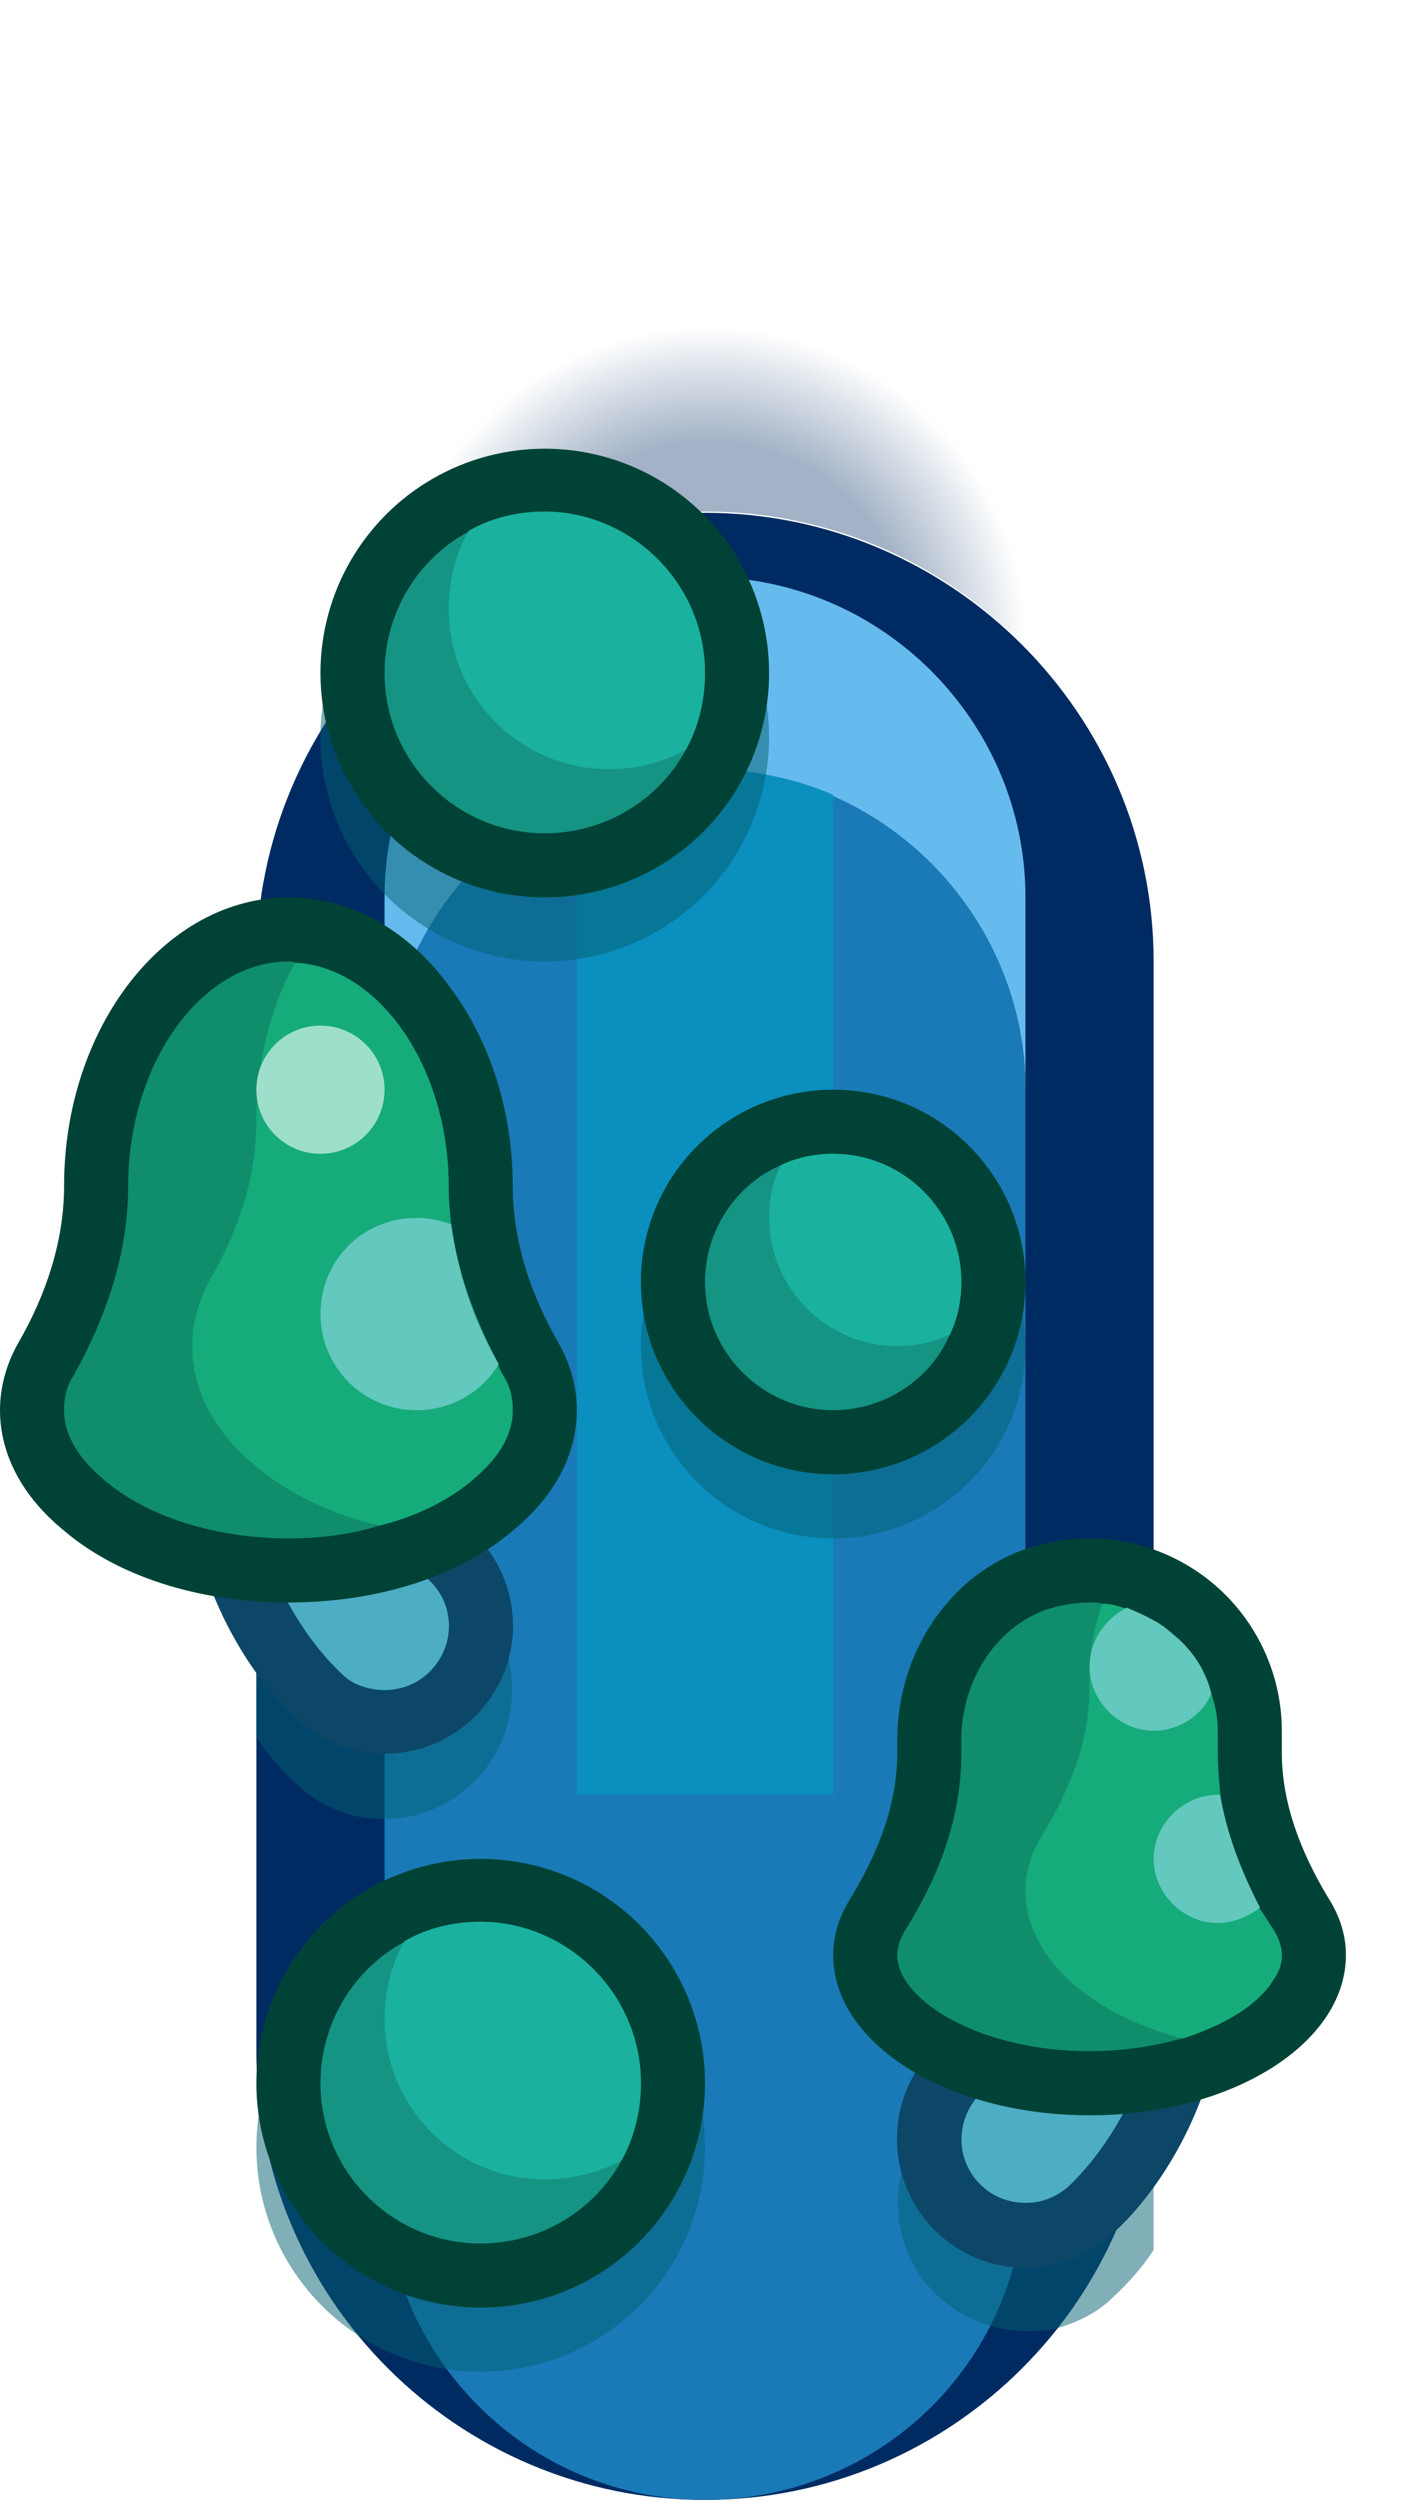 <?xml version="1.0" encoding="utf-8"?>
<!-- Generator: Adobe Illustrator 24.1.2, SVG Export Plug-In . SVG Version: 6.00 Build 0)  -->
<svg version="1.1" id="Capa_1" xmlns="http://www.w3.org/2000/svg" xmlns:xlink="http://www.w3.org/1999/xlink" x="0px" y="0px"
	 width="1.1px" height="1.95px" viewBox="0 0 1.1 1.95" enable-background="new 0 0 1.1 1.95" xml:space="preserve">
<g>
	<g>
		
			<radialGradient id="SVGID_1_" cx="0.552" cy="2.645" r="0.251" gradientTransform="matrix(1 0 0 -1 0 3.15)" gradientUnits="userSpaceOnUse">
			<stop  offset="0" style="stop-color:#002B62;stop-opacity:0.36"/>
			<stop  offset="0.64" style="stop-color:#002B62;stop-opacity:0.36"/>
			<stop  offset="1" style="stop-color:#002B62;stop-opacity:0"/>
		</radialGradient>
		<path fill="url(#SVGID_1_)" d="M0.8,0.499c0,0.002,0,0.004-0.001,0.006c0-0.001-0.001-0.002-0.002-0.003
			C0.734,0.438,0.646,0.399,0.55,0.399c-0.098,0-0.186,0.04-0.249,0.106C0.3,0.503,0.3,0.501,0.3,0.499
			c0-0.138,0.112-0.25,0.25-0.25S0.8,0.361,0.8,0.499z"/>
		<path fill="#002B62" d="M0.55,1.95L0.55,1.95C0.357,1.95,0.2,1.793,0.2,1.6V0.75c0-0.192,0.157-0.35,0.35-0.35l0,0
			c0.192,0,0.35,0.157,0.35,0.35V1.6C0.9,1.793,0.743,1.95,0.55,1.95z"/>
		<path fill="#66BBEE" d="M0.8,0.7v0.15c0-0.137-0.113-0.25-0.25-0.25S0.3,0.713,0.3,0.85V0.7c0-0.137,0.112-0.25,0.25-0.25
			S0.8,0.563,0.8,0.7z"/>
		<path fill="#197AB7" d="M0.8,0.85V1.7c0,0.069-0.028,0.132-0.073,0.177C0.682,1.922,0.619,1.95,0.55,1.95
			C0.412,1.95,0.3,1.838,0.3,1.7V0.85c0-0.137,0.112-0.25,0.25-0.25S0.8,0.713,0.8,0.85z"/>
		<path fill="#0A8FBF" d="M0.65,0.62V1.4h-0.2V0.62C0.48,0.607,0.514,0.6,0.55,0.6S0.62,0.607,0.65,0.62z"/>
		<g>
			<circle opacity="0.5" fill="#056173" enable-background="new    " cx="0.425" cy="0.575" r="0.175"/>
			<circle fill="#004336" cx="0.425" cy="0.525" r="0.175"/>
			<path fill="#159383" d="M0.55,0.525c0,0.021-0.005,0.042-0.015,0.06l0,0C0.514,0.624,0.472,0.65,0.425,0.65
				C0.356,0.65,0.3,0.594,0.3,0.525c0-0.047,0.026-0.089,0.065-0.11l0.001-0.001c0.017-0.01,0.038-0.015,0.06-0.015
				C0.494,0.4,0.55,0.456,0.55,0.525z"/>
			<path fill="#1AB19E" d="M0.55,0.525c0,0.021-0.005,0.042-0.015,0.06l0,0C0.517,0.595,0.496,0.6,0.475,0.6
				C0.406,0.6,0.35,0.544,0.35,0.475c0-0.021,0.005-0.042,0.015-0.06l0.001-0.001c0.017-0.01,0.038-0.015,0.06-0.015
				C0.494,0.4,0.55,0.456,0.55,0.525z"/>
		</g>
		<g>
			<circle opacity="0.5" fill="#056173" enable-background="new    " cx="0.65" cy="1.05" r="0.15"/>
			<circle fill="#004336" cx="0.65" cy="1" r="0.15"/>
			<path fill="#159383" d="M0.75,1c0,0.014-0.003,0.029-0.009,0.041C0.726,1.076,0.69,1.1,0.65,1.1c-0.055,0-0.1-0.045-0.1-0.1
				c0-0.04,0.024-0.076,0.059-0.091C0.621,0.903,0.636,0.9,0.65,0.9C0.705,0.9,0.75,0.945,0.75,1z"/>
			<path fill="#1AB19E" d="M0.75,1c0,0.014-0.003,0.029-0.009,0.041C0.729,1.047,0.714,1.05,0.7,1.05c-0.055,0-0.1-0.045-0.1-0.1
				c0-0.015,0.003-0.029,0.009-0.041C0.621,0.903,0.636,0.9,0.65,0.9C0.705,0.9,0.75,0.945,0.75,1z"/>
		</g>
		<g>
			<path opacity="0.5" fill="#056173" enable-background="new    " d="M0.2,1.1v0.255c0.011,0.017,0.024,0.03,0.035,0.04
				s0.026,0.017,0.04,0.021c0.037,0.009,0.076-0.003,0.101-0.033c0.035-0.041,0.03-0.104-0.009-0.138
				c-0.002-0.002-0.039-0.04-0.019-0.121c0.014-0.053-0.019-0.108-0.073-0.121C0.254,0.998,0.232,0.999,0.213,1.008
				C0.205,1.038,0.2,1.068,0.2,1.1z"/>
			<path fill="#0D4768" d="M0.154,1.026c-0.04,0.162,0.032,0.276,0.081,0.318c0.011,0.01,0.026,0.017,0.041,0.021
				c0.037,0.009,0.075-0.003,0.1-0.032c0.036-0.041,0.031-0.104-0.009-0.139c-0.002-0.001-0.039-0.04-0.019-0.12
				c0.013-0.053-0.019-0.108-0.073-0.121C0.222,0.94,0.168,0.972,0.154,1.026z"/>
			<path fill="#4DADC5" d="M0.203,1.038C0.16,1.212,0.263,1.302,0.267,1.306C0.273,1.312,0.28,1.315,0.288,1.317
				c0.018,0.004,0.037-0.001,0.05-0.016c0.018-0.021,0.016-0.052-0.005-0.07C0.33,1.228,0.272,1.173,0.3,1.062
				c0.007-0.027-0.01-0.054-0.036-0.061C0.238,0.994,0.21,1.011,0.203,1.038z"/>
			<path fill="#004336" d="M0.45,1.1c0,0.035-0.018,0.068-0.05,0.094C0.359,1.229,0.296,1.25,0.225,1.25S0.091,1.229,0.05,1.194
				C0.018,1.168,0,1.135,0,1.1c0-0.018,0.005-0.036,0.014-0.052C0.036,1.01,0.05,0.968,0.05,0.925C0.05,0.801,0.129,0.7,0.225,0.7
				c0.048,0,0.092,0.025,0.123,0.066C0.38,0.807,0.4,0.863,0.4,0.925c0,0.043,0.014,0.085,0.036,0.123
				C0.445,1.064,0.45,1.082,0.45,1.1z"/>
			<path fill="#108E6B" d="M0.4,1.1c0,0.026-0.02,0.045-0.032,0.055C0.349,1.171,0.324,1.183,0.296,1.19
				C0.274,1.197,0.249,1.2,0.225,1.2c-0.057,0-0.11-0.017-0.143-0.045C0.07,1.145,0.05,1.126,0.05,1.1
				c0-0.01,0.002-0.019,0.008-0.028C0.086,1.021,0.1,0.973,0.1,0.925C0.1,0.83,0.157,0.75,0.225,0.75c0.002,0,0.003,0,0.005,0.001
				c0.066,0.003,0.12,0.082,0.12,0.174c0,0.01,0.001,0.02,0.002,0.03c0.005,0.036,0.017,0.071,0.037,0.109
				c0,0.003,0.002,0.006,0.003,0.008C0.398,1.081,0.4,1.09,0.4,1.1z"/>
			<path fill="#16AB7B" d="M0.4,1.1c0,0.026-0.02,0.045-0.032,0.055C0.349,1.171,0.324,1.183,0.296,1.19
				C0.258,1.181,0.225,1.165,0.2,1.144C0.168,1.118,0.15,1.085,0.15,1.05c0-0.018,0.005-0.036,0.014-0.052
				C0.186,0.96,0.2,0.918,0.2,0.875c0-0.046,0.011-0.089,0.03-0.124c0.066,0.003,0.12,0.082,0.12,0.174
				c0,0.048,0.014,0.096,0.042,0.147C0.398,1.081,0.4,1.09,0.4,1.1z"/>
			<circle fill="#9EDFCB" cx="0.25" cy="0.85" r="0.05"/>
			<path fill="#63C8BD" d="M0.389,1.064C0.376,1.086,0.352,1.1,0.325,1.1C0.283,1.1,0.25,1.066,0.25,1.025
				c0-0.042,0.033-0.075,0.075-0.075c0.01,0,0.018,0.002,0.027,0.005C0.357,0.991,0.368,1.027,0.389,1.064z"/>
		</g>
	</g>
	<g>
		<g>
			<circle opacity="0.5" fill="#056173" enable-background="new    " cx="0.375" cy="1.675" r="0.175"/>
			<circle fill="#004336" cx="0.375" cy="1.625" r="0.175"/>
			<path fill="#159383" d="M0.5,1.625c0,0.021-0.005,0.042-0.015,0.06v0C0.464,1.724,0.422,1.75,0.375,1.75
				c-0.069,0-0.125-0.056-0.125-0.125c0-0.047,0.026-0.089,0.065-0.11l0.001-0.001c0.017-0.01,0.038-0.015,0.06-0.015
				C0.444,1.5,0.5,1.556,0.5,1.625z"/>
			<path fill="#1AB19E" d="M0.5,1.625c0,0.021-0.005,0.042-0.015,0.06v0C0.467,1.695,0.446,1.7,0.425,1.7
				C0.356,1.7,0.3,1.644,0.3,1.575c0-0.021,0.005-0.042,0.015-0.06l0.001-0.001c0.017-0.01,0.038-0.015,0.06-0.015
				C0.444,1.5,0.5,1.556,0.5,1.625z"/>
		</g>
		<g>
			<path opacity="0.5" fill="#056173" enable-background="new    " d="M0.9,1.5v0.255c-0.011,0.017-0.024,0.03-0.035,0.04
				c-0.011,0.01-0.026,0.017-0.04,0.021C0.788,1.824,0.749,1.812,0.724,1.783c-0.035-0.041-0.03-0.104,0.009-0.138
				c0.002-0.002,0.039-0.04,0.019-0.121C0.738,1.471,0.771,1.416,0.824,1.403c0.021-0.005,0.043-0.004,0.063,0.005
				C0.895,1.437,0.9,1.468,0.9,1.5z"/>
			<path fill="#0D4768" d="M0.946,1.426c0.041,0.162-0.031,0.276-0.081,0.319c-0.011,0.01-0.026,0.017-0.041,0.021
				c-0.037,0.009-0.075-0.003-0.1-0.032c-0.036-0.042-0.031-0.105,0.009-0.14c0.002-0.001,0.039-0.04,0.019-0.12
				C0.738,1.421,0.771,1.366,0.824,1.353C0.878,1.34,0.932,1.372,0.946,1.426z"/>
			<path fill="#4DADC5" d="M0.897,1.438c0.043,0.174-0.06,0.264-0.064,0.268C0.826,1.712,0.819,1.715,0.812,1.717
				c-0.018,0.004-0.037-0.001-0.05-0.016C0.744,1.68,0.747,1.649,0.767,1.631C0.77,1.628,0.828,1.573,0.8,1.462
				C0.793,1.435,0.81,1.408,0.836,1.401C0.863,1.395,0.89,1.411,0.897,1.438z"/>
			<path fill="#004336" d="M1.05,1.525c0,0.069-0.089,0.125-0.2,0.125s-0.2-0.056-0.2-0.125c0-0.016,0.005-0.031,0.014-0.045
				C0.685,1.445,0.7,1.408,0.7,1.367v-0.01c0-0.065,0.038-0.126,0.098-0.148C0.816,1.203,0.833,1.2,0.85,1.2
				c0.041,0,0.079,0.017,0.106,0.044C0.983,1.271,1,1.309,1,1.35v0.017c0,0.04,0.015,0.078,0.036,0.113
				C1.045,1.494,1.05,1.509,1.05,1.525z"/>
			<path fill="#108E6B" d="M1,1.525c0,0.007-0.002,0.013-0.007,0.02C0.982,1.563,0.957,1.579,0.923,1.59c-0.001,0-0.001,0-0.001,0
				C0.901,1.596,0.876,1.6,0.85,1.6C0.764,1.6,0.7,1.56,0.7,1.525c0-0.006,0.002-0.012,0.006-0.019
				C0.736,1.458,0.75,1.413,0.75,1.367v-0.01c0-0.046,0.027-0.087,0.065-0.101C0.827,1.252,0.839,1.25,0.85,1.25
				c0.004,0,0.007,0,0.01,0.001c0.007,0,0.013,0.002,0.019,0.004C0.886,1.257,0.893,1.26,0.9,1.264
				c0.008,0.004,0.014,0.01,0.02,0.015c0.012,0.012,0.021,0.026,0.025,0.042C0.948,1.33,0.95,1.34,0.95,1.35v0.017
				c0,0.011,0.001,0.021,0.002,0.033v0.001c0.005,0.029,0.015,0.057,0.03,0.087C0.986,1.493,0.99,1.5,0.994,1.506
				C0.998,1.513,1,1.519,1,1.525z"/>
			<path fill="#16AB7B" d="M1,1.525c0,0.007-0.002,0.013-0.007,0.02C0.982,1.563,0.957,1.579,0.923,1.59c-0.001,0-0.001,0-0.001,0
				C0.85,1.571,0.8,1.526,0.8,1.475c0-0.016,0.005-0.031,0.014-0.045C0.835,1.395,0.85,1.358,0.85,1.317v-0.01
				c0-0.02,0.004-0.039,0.01-0.056c0.007,0,0.013,0.002,0.019,0.004C0.886,1.257,0.893,1.26,0.9,1.264
				c0.008,0.004,0.014,0.01,0.02,0.015c0.012,0.012,0.021,0.026,0.025,0.042C0.948,1.33,0.95,1.34,0.95,1.35v0.017
				c0,0.011,0.001,0.021,0.002,0.033v0.001c0.005,0.029,0.015,0.057,0.03,0.087C0.986,1.493,0.99,1.5,0.994,1.506
				C0.998,1.513,1,1.519,1,1.525z"/>
			<path fill="#63C8BD" d="M0.945,1.321C0.938,1.338,0.92,1.35,0.9,1.35c-0.027,0-0.05-0.023-0.05-0.05
				c0-0.02,0.012-0.037,0.029-0.046C0.886,1.257,0.893,1.26,0.9,1.264c0.008,0.004,0.014,0.01,0.02,0.015
				C0.933,1.291,0.941,1.305,0.945,1.321z"/>
			<path fill="#63C8BD" d="M0.983,1.488C0.974,1.495,0.962,1.5,0.95,1.5C0.923,1.5,0.9,1.477,0.9,1.45S0.923,1.4,0.95,1.4h0.002
				v0.001C0.957,1.429,0.967,1.457,0.983,1.488z"/>
		</g>
	</g>
</g>
</svg>

